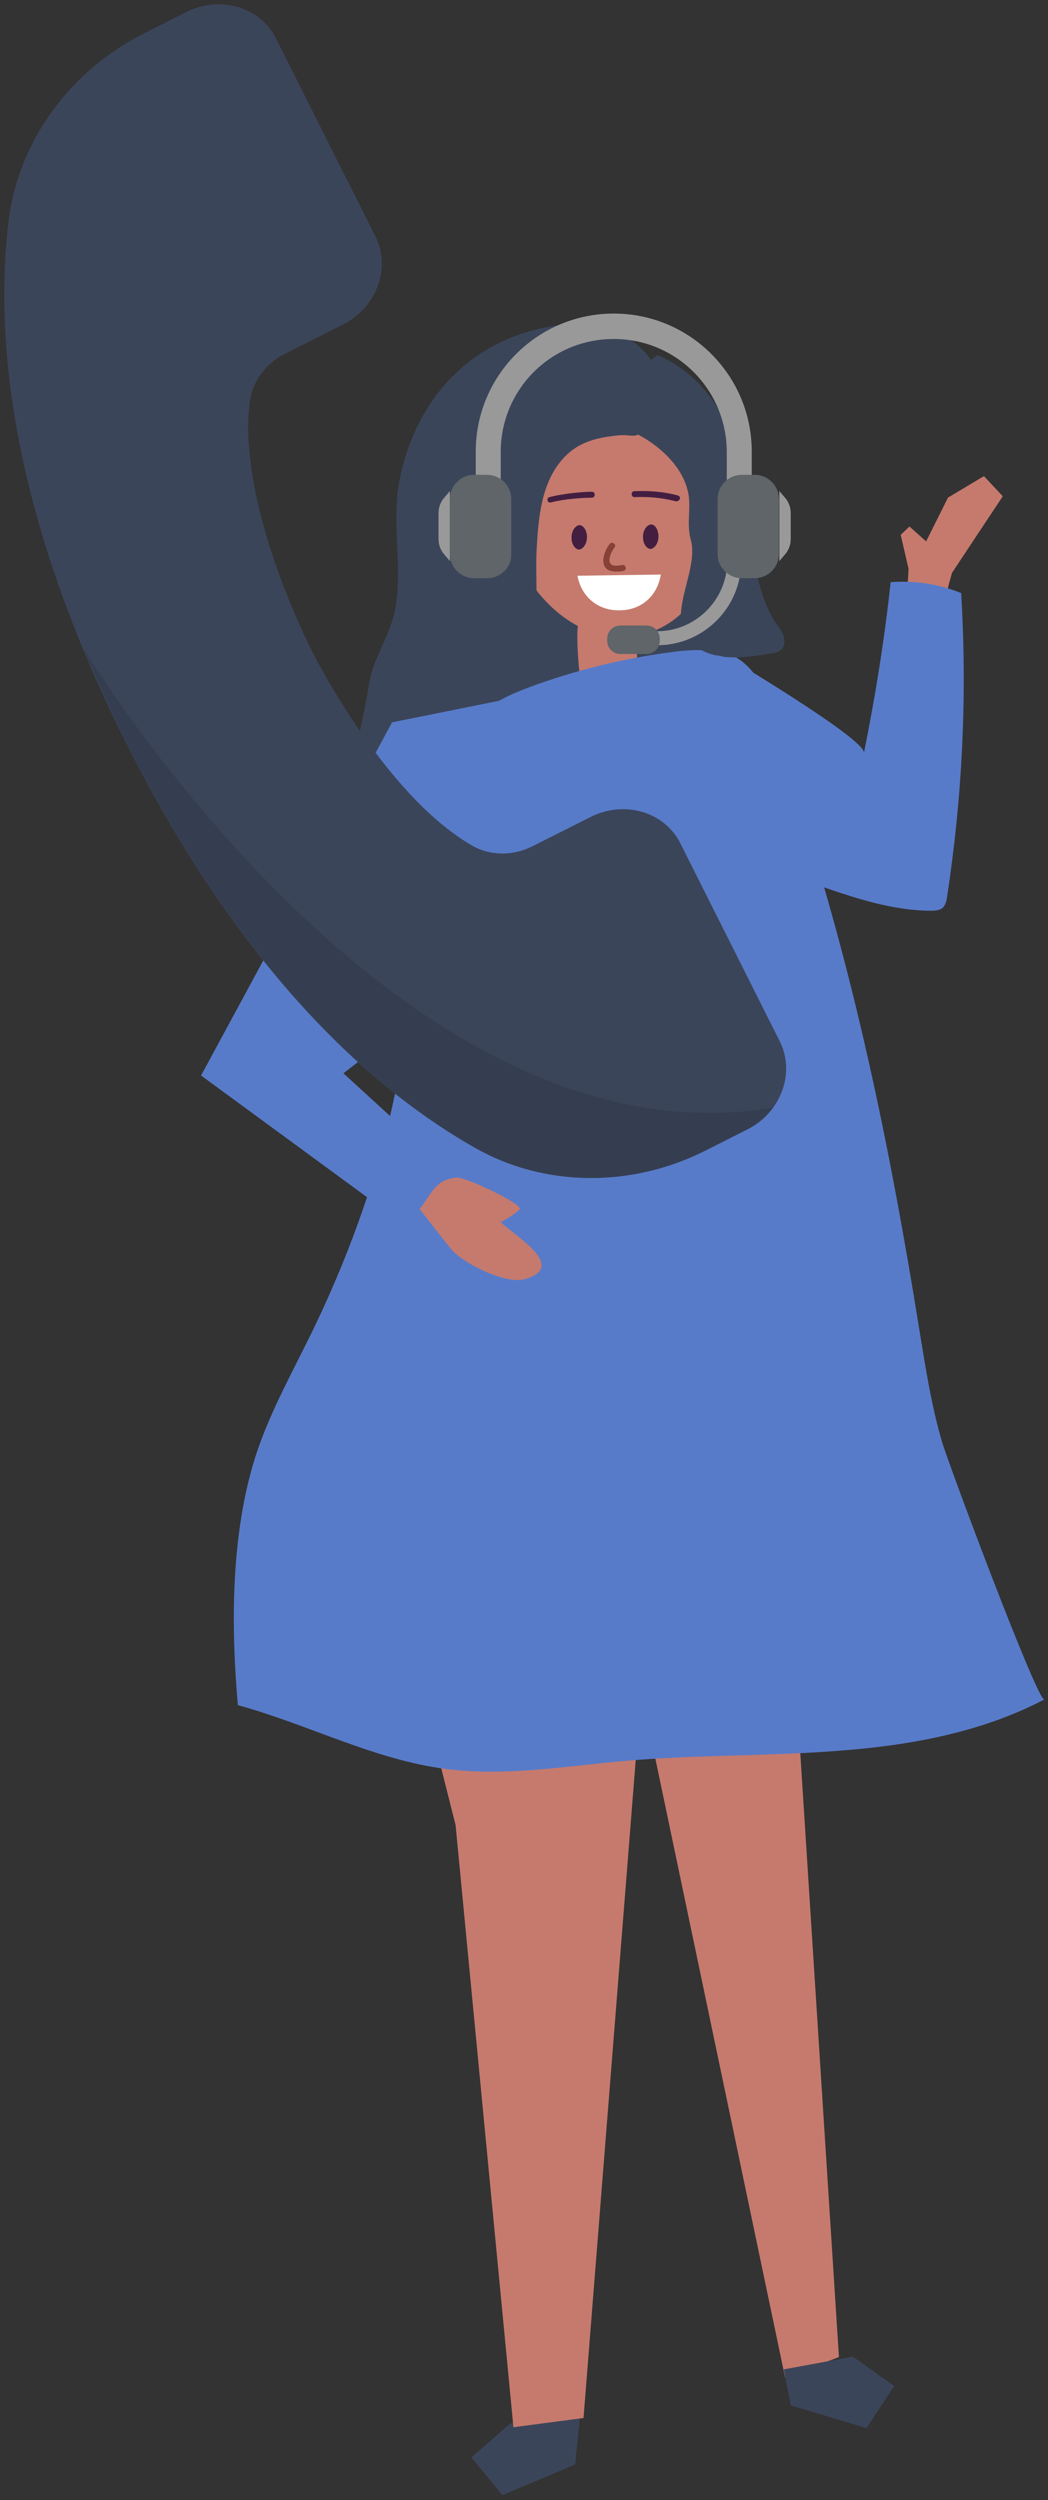 <svg width="122" height="291" viewBox="0 0 122 291" fill="none" xmlns="http://www.w3.org/2000/svg">
<rect x="0" y="0" width="122" height="291" fill="#333333" stroke="none"/>
<path d="M50.742 82.143C50.64 82.551 50.538 83.01 50.793 83.367C50.997 83.673 51.354 83.826 51.711 83.928C59.973 86.427 68.796 84.234 77.16 82.041C78.537 81.684 79.965 81.327 81.342 80.919C82.005 80.715 82.719 80.511 83.229 80.052C83.994 79.44 84.3 78.42 84.351 77.451C84.555 75.156 83.688 72.861 82.77 70.719C80.424 65.262 77.772 59.907 74.763 54.807C74.355 54.144 73.998 53.481 73.386 52.971C72.264 52.002 70.632 51.747 69.153 52.053C67.674 52.359 66.348 53.073 65.073 53.838C60.534 56.541 57.525 59.295 56.607 64.446C55.536 70.617 52.17 76.074 50.742 82.143Z" fill="#3B455A"/>
<path d="M82.209 52.665C78.69 40.119 62.982 43.74 59.31 54.45C57.117 60.927 61.095 69.597 67.266 72.861C67.062 74.544 67.47 78.93 67.572 78.93C69.765 78.93 71.958 78.93 74.151 78.93C74.202 77.298 74.151 75.666 74.049 74.034C74.814 73.881 75.579 73.677 76.395 73.32C80.016 71.79 82.362 68.118 83.178 64.293C83.892 60.417 83.28 56.439 82.209 52.665Z" fill="#C67A6D"/>
<path d="M68.332 62.508C68.332 63.271 67.917 63.895 67.431 63.964C66.946 63.964 66.53 63.34 66.53 62.578C66.53 61.815 66.946 61.191 67.431 61.122C67.917 61.122 68.332 61.746 68.332 62.508Z" fill="#431E41"/>
<path d="M76.652 62.439C76.652 63.202 76.236 63.826 75.751 63.895C75.265 63.895 74.849 63.271 74.849 62.508C74.849 61.746 75.265 61.122 75.751 61.053C76.236 60.983 76.652 61.677 76.652 62.439Z" fill="#431E41"/>
<path d="M71.73 66.53C72.007 66.53 72.284 66.53 72.562 66.46C72.77 66.391 72.908 66.252 72.839 66.044C72.77 65.836 72.631 65.698 72.423 65.767C72.007 65.836 71.244 65.975 71.036 65.559C70.759 65.143 71.175 64.172 71.522 63.757C71.66 63.618 71.66 63.34 71.452 63.271C71.314 63.133 71.036 63.133 70.967 63.34C70.551 63.826 69.927 65.143 70.412 65.975C70.62 66.322 71.036 66.53 71.73 66.53Z" fill="#874137"/>
<path d="M64.034 58.488H64.103C65.698 58.072 67.847 57.933 68.887 57.933C69.095 57.933 69.233 57.794 69.233 57.586C69.233 57.378 69.095 57.24 68.887 57.24C67.778 57.24 65.559 57.448 63.965 57.864C63.757 57.933 63.687 58.072 63.757 58.28C63.757 58.418 63.895 58.488 64.034 58.488Z" fill="#431E41"/>
<path d="M78.801 58.349C78.939 58.349 79.078 58.21 79.147 58.071C79.217 57.863 79.078 57.725 78.87 57.655C77.276 57.239 75.612 57.101 73.879 57.17C73.671 57.17 73.532 57.309 73.532 57.517C73.532 57.725 73.671 57.863 73.879 57.863C75.473 57.794 77.068 57.933 78.662 58.349C78.731 58.349 78.801 58.349 78.801 58.349Z" fill="#431E41"/>
<path d="M67.223 67.015C67.709 69.58 69.719 71.105 72.146 71.036C74.572 71.036 76.513 69.441 76.929 66.876L67.223 67.015Z" fill="white"/>
<path d="M67.368 282.726L66.96 286.857L58.494 290.427L54.873 286.041L59.31 282.165L67.776 278.595L67.368 282.726Z" fill="#3B455A"/>
<path d="M74.457 199.188L67.929 281.451L59.769 282.522L53.037 212.448L47.427 190.161L74.457 199.188Z" fill="#C67A6D"/>
<path d="M91.44 177.156L97.662 274.362L91.389 276.708L75.885 202.758L67.368 181.338L91.44 177.156Z" fill="#C67A6D"/>
<path d="M92.052 279.972L100.875 282.624L104.088 277.728L99.294 274.311L91.236 275.79L92.052 279.972Z" fill="#3B455A"/>
<path d="M82.821 75.768C81.138 75.564 79.404 75.717 77.67 75.972C72.519 76.686 67.47 77.91 62.574 79.644C60.993 80.205 59.412 80.817 57.984 81.633C50.997 85.815 51.558 92.292 50.283 99.534C49.416 104.583 48.09 109.785 47.733 114.885C46.815 128.247 42.633 141.762 36.819 154.002C34.371 159.153 31.464 164.151 29.73 169.557C26.874 178.584 26.874 189.192 27.69 198.474C35.901 200.718 43.551 204.849 52.017 205.92C58.953 206.787 65.94 205.563 72.927 204.951C81.189 204.237 89.451 204.441 97.713 203.778C105.975 203.166 114.288 201.636 121.581 197.811C120.816 198.219 110.361 170.271 109.647 167.772C108.423 163.59 107.76 159.255 107.046 154.92C103.629 133.602 99.294 112.386 92.358 91.884C90.573 86.631 90.216 76.992 83.535 75.717C83.28 75.819 83.025 75.819 82.821 75.768Z" fill="#587BC9"/>
<path d="M70.632 49.299C74.457 49.962 79.149 53.175 80.067 57.153C80.526 59.04 79.863 60.825 80.424 62.865C81.495 66.843 76.599 72.759 81.444 75.564C83.943 76.992 87.054 76.533 89.91 76.023C90.267 75.972 90.624 75.87 90.879 75.666C91.338 75.309 91.389 74.646 91.236 74.085C91.083 73.524 90.726 73.065 90.369 72.606C87.054 67.659 87.819 60.57 86.544 54.909C85.269 49.299 82.158 43.689 76.548 41.343C73.743 43.128 71.703 46.086 70.989 49.299H70.632Z" fill="#3B455A"/>
<path d="M56.709 80.46C58.495 79.338 60.279 78.216 61.3 76.125C62.983 72.81 62.269 67.608 62.472 63.987C62.676 60.162 63.033 56.031 65.686 53.226C67.419 51.39 69.561 50.931 71.959 50.676C73.591 50.523 73.743 51.135 75.019 50.115C76.038 49.35 76.752 47.259 76.906 46.086C77.16 44.097 76.192 42.057 74.713 40.629C72.469 38.436 69.969 37.467 66.909 37.671C56.148 38.334 48.6 45.321 46.51 55.929C45.489 61.029 47.02 66.486 45.898 71.382C45.184 74.442 43.45 76.533 42.94 79.746C41.614 88.11 37.941 98.922 39.013 107.337C39.063 107.643 39.114 108 39.37 108.204C39.88 108.561 40.593 108 40.95 107.49C43.144 104.481 45.388 101.421 47.581 98.412C48.447 97.239 49.315 96.015 49.825 94.638C51.099 91.221 49.926 86.988 52.069 84.03C53.343 82.5 55.078 81.48 56.709 80.46Z" fill="#3B455A"/>
<path d="M45.642 84.081L23.406 125.187L48.243 143.394L54.006 137.784L39.981 124.932L61.35 108.357L58.8 81.429L45.642 84.081Z" fill="#587BC9"/>
<path d="M76.498 73.473C80.986 73.473 84.658 69.801 84.658 65.313H86.29C86.29 70.719 81.904 75.105 76.498 75.105V73.473Z" fill="#999999"/>
<path d="M72.213 72.81H75.273C76.089 72.81 76.803 73.473 76.803 74.34V74.595C76.803 75.411 76.14 76.125 75.273 76.125H72.213C71.397 76.125 70.683 75.462 70.683 74.595V74.34C70.683 73.524 71.346 72.81 72.213 72.81Z" fill="#5F6568"/>
<path d="M84.606 59.295V52.614C84.606 45.372 78.741 39.456 71.448 39.456C64.155 39.456 58.29 45.321 58.29 52.614V59.346H55.383V52.563C55.383 43.689 62.574 36.498 71.448 36.498C80.322 36.498 87.513 43.689 87.513 52.563V59.346H84.606V59.295Z" fill="#999999"/>
<path d="M51.558 58.122C51.048 58.887 51.048 59.397 51.048 60.009V61.233V62.457C51.048 63.069 51.048 63.579 51.558 64.344L52.374 65.313V61.233V57.153L51.558 58.122Z" fill="#999999"/>
<path d="M56.709 67.302H55.179C53.65 67.302 52.374 66.027 52.374 64.497V58.071C52.374 56.541 53.65 55.266 55.179 55.266H56.709C58.239 55.266 59.514 56.541 59.514 58.071V64.497C59.566 66.027 58.291 67.302 56.709 67.302Z" fill="#5F6568"/>
<path d="M91.542 58.122C92.052 58.887 92.052 59.397 92.052 60.009V61.233V62.457C92.052 63.069 92.052 63.579 91.542 64.344L90.726 65.313V61.233V57.153L91.542 58.122Z" fill="#999999"/>
<path d="M86.34 67.302H87.87C89.4 67.302 90.675 66.027 90.675 64.497V58.071C90.675 56.541 89.4 55.266 87.87 55.266H86.34C84.81 55.266 83.535 56.541 83.535 58.071V64.497C83.535 66.027 84.81 67.302 86.34 67.302Z" fill="#5F6568"/>
<path d="M1.017 25.584C-0.564 38.436 0.813 58.836 14.634 86.376C28.455 113.916 44.01 127.227 55.281 133.602C63.339 138.192 73.488 138.294 82.158 133.908L87.003 131.46C90.93 129.471 92.613 124.881 90.777 121.209L79.2 98.157C77.364 94.485 72.672 93.108 68.745 95.097L61.962 98.514C59.718 99.636 57.117 99.636 55.026 98.463C44.52 92.445 36.207 75.564 36.207 75.564C36.207 75.564 27.588 58.836 29.067 46.8C29.373 44.454 30.903 42.312 33.147 41.19L39.93 37.773C43.857 35.784 45.54 31.194 43.704 27.522L32.127 4.47C30.291 0.798 25.599 -0.579 21.672 1.41L16.827 3.858C8.157 8.193 2.19 16.404 1.017 25.584Z" fill="#3B455A"/>
<path opacity="0.1" d="M9.688 75.411C11.166 78.93 12.799 82.551 14.685 86.376C28.506 113.916 44.062 127.227 55.333 133.602C63.391 138.192 73.54 138.294 82.21 133.908L87.055 131.46C88.278 130.848 89.299 129.93 90.064 128.91C46.663 136.254 10.351 76.533 9.688 75.411Z" fill="black"/>
<path d="M52.477 145.332C53.803 147.015 58.852 149.514 61.044 148.902C66.144 147.474 60.075 143.955 58.291 142.272C59.056 141.813 59.821 141.405 60.483 140.793C61.096 140.232 54.16 136.968 53.139 137.07C50.641 137.325 50.283 138.906 48.855 140.742C50.08 142.272 51.252 143.853 52.477 145.332Z" fill="#C67A6D"/>
<path d="M105.771 66.231L104.853 62.253L105.873 61.284L107.811 63.018L110.361 57.918L114.543 55.419L116.736 57.765L113.115 63.222L110.82 66.69L108.831 73.932L105.363 72.912L105.771 66.231Z" fill="#C67A6D"/>
<path d="M100.569 87.651C101.895 81.072 102.966 74.442 103.68 67.761C106.485 67.557 109.29 67.965 111.891 69.036C112.605 80.817 112.044 92.649 110.259 104.328C110.208 104.838 110.055 105.399 109.698 105.705C109.341 105.96 108.882 106.011 108.474 106.011C104.343 106.011 100.314 104.787 96.438 103.461C90.471 101.421 84.657 99.024 78.996 96.321C79.608 92.751 79.761 89.079 79.404 85.407C78.894 80.409 80.067 73.524 86.238 77.4C87.87 78.42 100.875 86.274 100.569 87.651Z" fill="#587BC9"/>
</svg>
